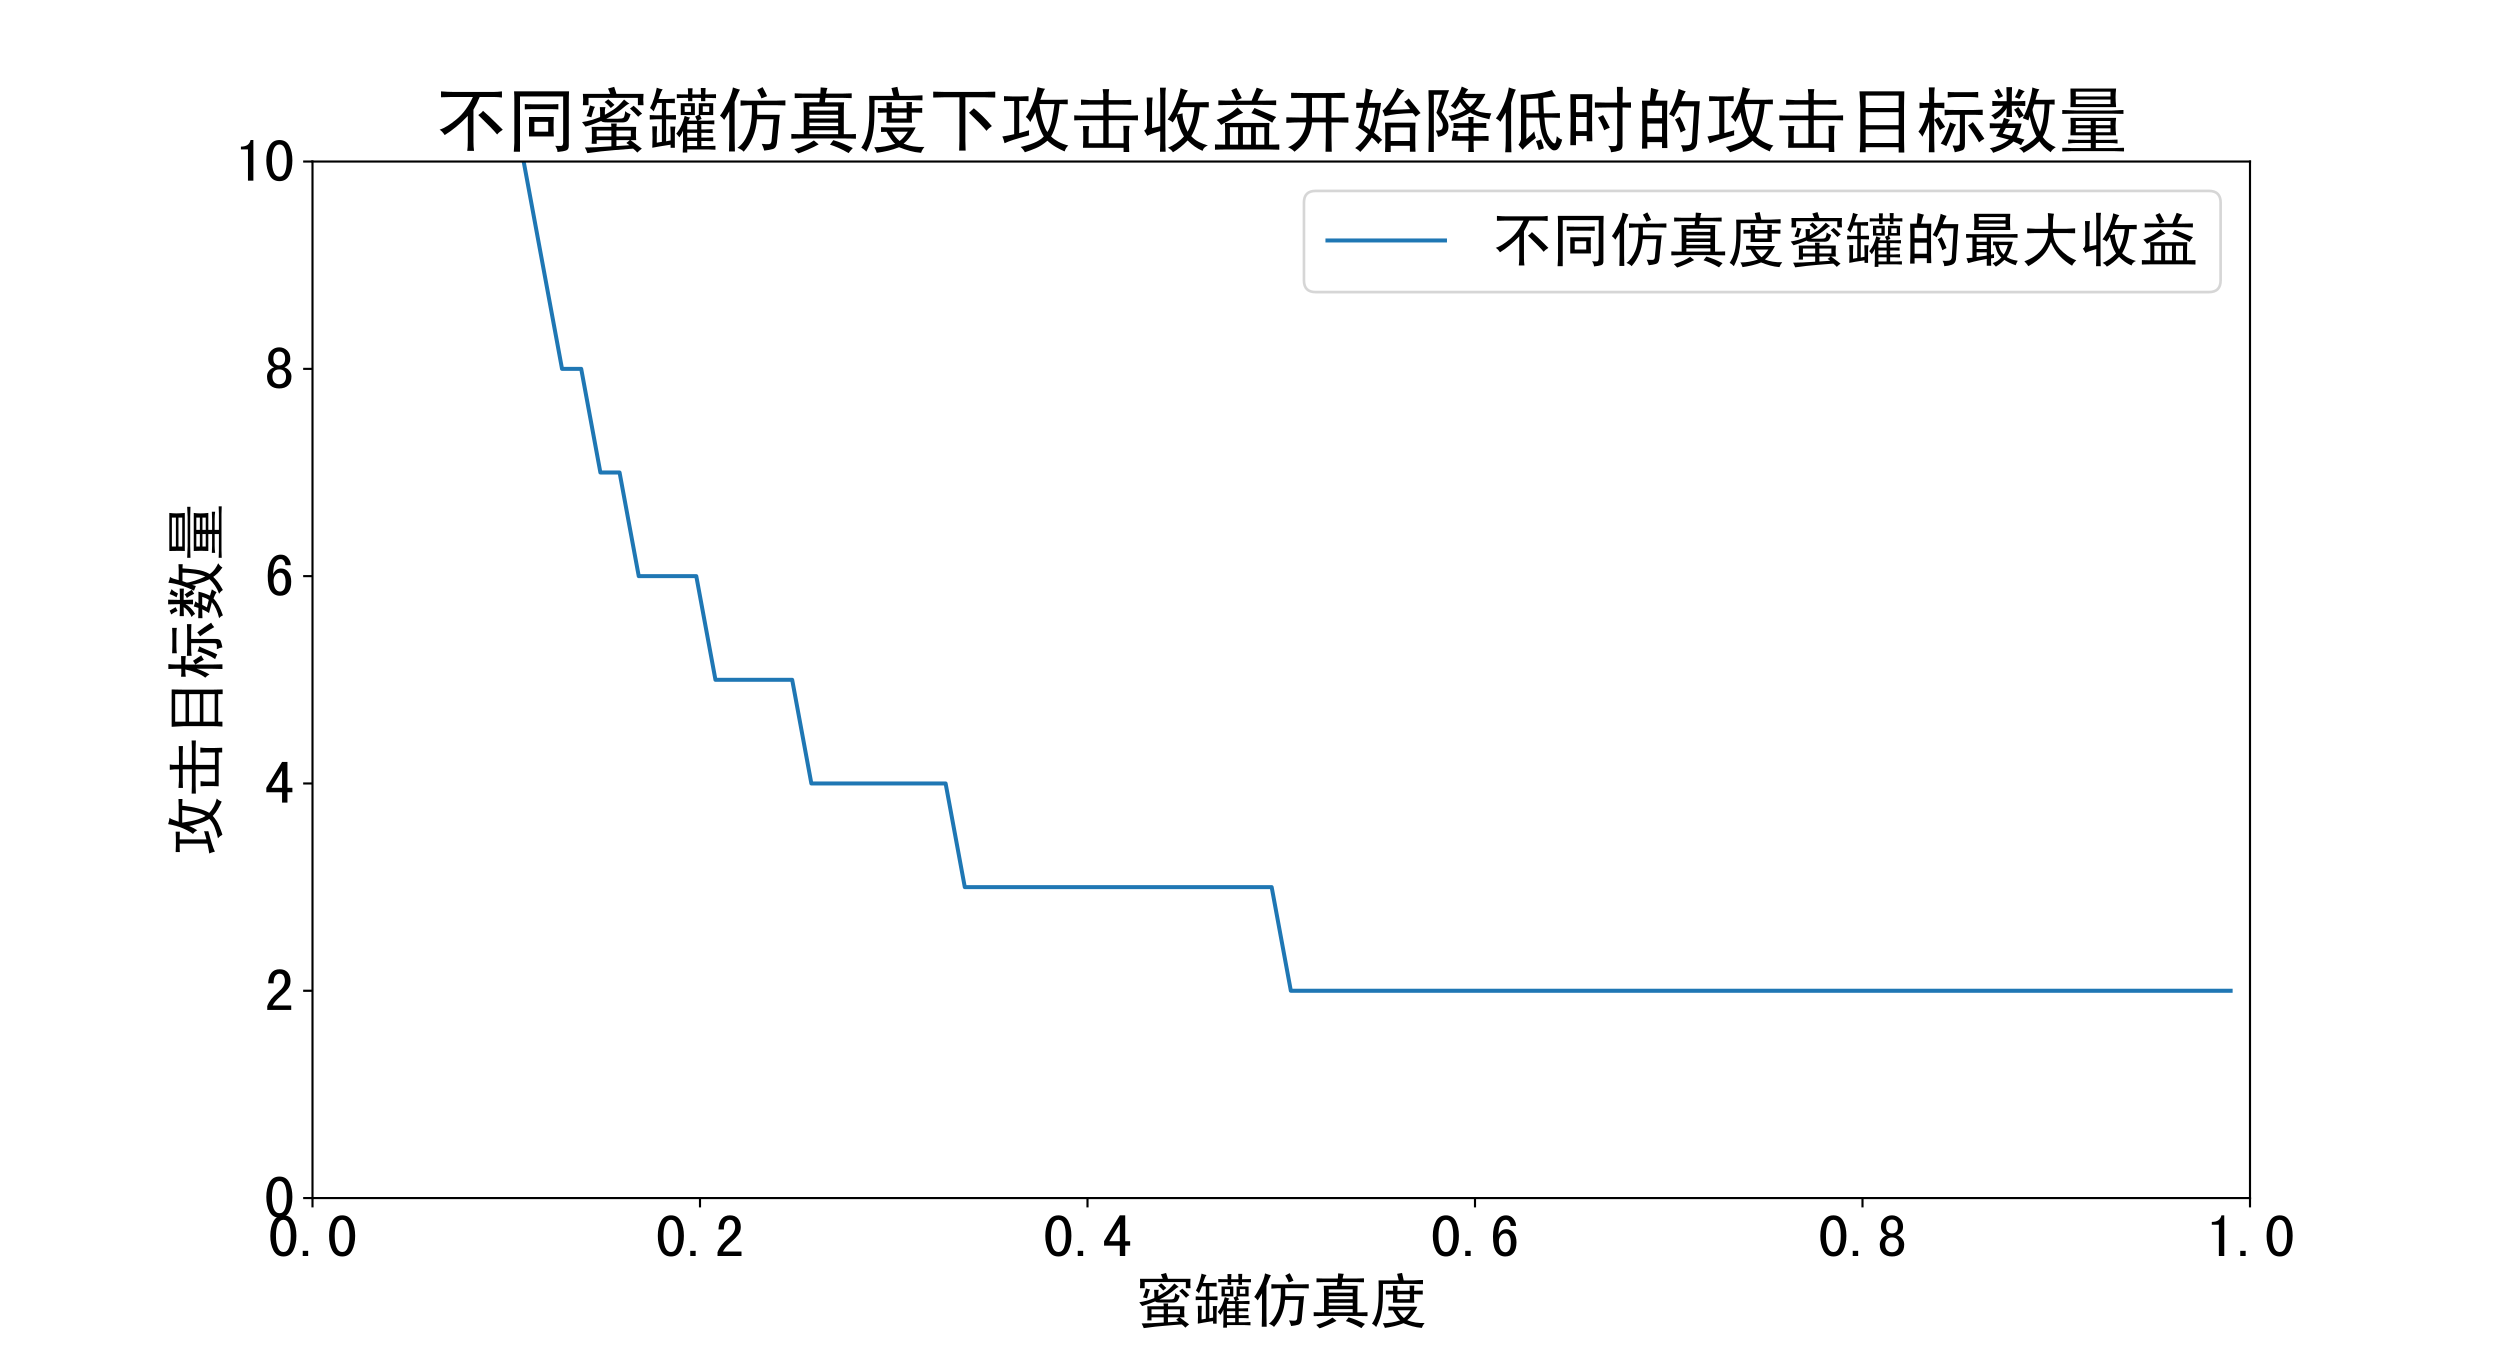 <?xml version="1.0" encoding="utf-8" standalone="no"?>
<!DOCTYPE svg PUBLIC "-//W3C//DTD SVG 1.1//EN"
  "http://www.w3.org/Graphics/SVG/1.1/DTD/svg11.dtd">
<svg xmlns:xlink="http://www.w3.org/1999/xlink" width="936pt" height="504pt" viewBox="0 0 936 504" xmlns="http://www.w3.org/2000/svg" version="1.1">
 <defs>
  <style type="text/css">*{stroke-linejoin: round; stroke-linecap: butt}</style>
 </defs>
 <g id="figure_1">
  <g id="patch_1">
   <path d="M 0 504 
L 936 504 
L 936 0 
L 0 0 
z
" style="fill: #ffffff"/>
  </g>
  <g id="axes_1">
   <g id="patch_2">
    <path d="M 117 448.56 
L 842.4 448.56 
L 842.4 60.48 
L 117 60.48 
z
" style="fill: #ffffff"/>
   </g>
   <g id="matplotlib.axis_1">
    <g id="xtick_1">
     <g id="line2d_1">
      <defs>
       <path id="mdddfce5edb" d="M 0 0 
L 0 3.5 
" style="stroke: #000000; stroke-width: 0.8"/>
      </defs>
      <g>
       <use xlink:href="#mdddfce5edb" x="117" y="448.56" style="stroke: #000000; stroke-width: 0.8"/>
      </g>
     </g>
     <g id="text_1">
      <!-- 0.0 -->
      <g transform="translate(100.5 470.599)scale(0.22 -0.22)">
       <defs>
        <path id="SimHei-30" d="M 2975 2250 
Q 2975 1350 2650 700 
Q 2325 50 1600 50 
Q 875 50 537 700 
Q 200 1350 200 2250 
Q 200 3150 537 3787 
Q 875 4425 1600 4425 
Q 2325 4425 2650 3787 
Q 2975 3150 2975 2250 
z
M 2375 2250 
Q 2375 3050 2187 3500 
Q 2000 3950 1600 3950 
Q 1200 3950 1000 3500 
Q 800 3050 800 2250 
Q 800 1450 1000 987 
Q 1200 525 1600 525 
Q 2000 525 2187 987 
Q 2375 1450 2375 2250 
z
" transform="scale(0.016)"/>
        <path id="SimHei-2e" d="M 1100 100 
L 525 100 
L 525 650 
L 1100 650 
L 1100 100 
z
" transform="scale(0.016)"/>
       </defs>
       <use xlink:href="#SimHei-30"/>
       <use xlink:href="#SimHei-2e" x="50"/>
       <use xlink:href="#SimHei-30" x="100"/>
      </g>
     </g>
    </g>
    <g id="xtick_2">
     <g id="line2d_2">
      <g>
       <use xlink:href="#mdddfce5edb" x="262.08" y="448.56" style="stroke: #000000; stroke-width: 0.8"/>
      </g>
     </g>
     <g id="text_2">
      <!-- 0.2 -->
      <g transform="translate(245.58 470.599)scale(0.22 -0.22)">
       <defs>
        <path id="SimHei-32" d="M 2850 100 
L 300 100 
L 300 500 
Q 450 900 712 1237 
Q 975 1575 1475 2000 
Q 1850 2325 2012 2600 
Q 2175 2875 2175 3200 
Q 2175 3525 2037 3737 
Q 1900 3950 1600 3950 
Q 1350 3950 1162 3725 
Q 975 3500 975 2925 
L 400 2925 
Q 425 3650 737 4037 
Q 1050 4425 1625 4425 
Q 2175 4425 2475 4087 
Q 2775 3750 2775 3175 
Q 2775 2700 2500 2350 
Q 2225 2000 1825 1650 
Q 1375 1250 1200 1050 
Q 1025 850 875 575 
L 2850 575 
L 2850 100 
z
" transform="scale(0.016)"/>
       </defs>
       <use xlink:href="#SimHei-30"/>
       <use xlink:href="#SimHei-2e" x="50"/>
       <use xlink:href="#SimHei-32" x="100"/>
      </g>
     </g>
    </g>
    <g id="xtick_3">
     <g id="line2d_3">
      <g>
       <use xlink:href="#mdddfce5edb" x="407.16" y="448.56" style="stroke: #000000; stroke-width: 0.8"/>
      </g>
     </g>
     <g id="text_3">
      <!-- 0.4 -->
      <g transform="translate(390.66 470.599)scale(0.22 -0.22)">
       <defs>
        <path id="SimHei-34" d="M 2975 1200 
L 2450 1200 
L 2450 100 
L 1875 100 
L 1875 1200 
L 200 1200 
L 200 1675 
L 1875 4425 
L 2450 4425 
L 2450 1675 
L 2975 1675 
L 2975 1200 
z
M 1875 1675 
L 1875 3525 
L 750 1675 
L 1875 1675 
z
" transform="scale(0.016)"/>
       </defs>
       <use xlink:href="#SimHei-30"/>
       <use xlink:href="#SimHei-2e" x="50"/>
       <use xlink:href="#SimHei-34" x="100"/>
      </g>
     </g>
    </g>
    <g id="xtick_4">
     <g id="line2d_4">
      <g>
       <use xlink:href="#mdddfce5edb" x="552.24" y="448.56" style="stroke: #000000; stroke-width: 0.8"/>
      </g>
     </g>
     <g id="text_4">
      <!-- 0.6 -->
      <g transform="translate(535.74 470.599)scale(0.22 -0.22)">
       <defs>
        <path id="SimHei-36" d="M 2850 1550 
Q 2850 850 2550 450 
Q 2250 50 1650 50 
Q 1050 50 700 550 
Q 350 1050 350 2175 
Q 350 3200 712 3812 
Q 1075 4425 1750 4425 
Q 2225 4425 2512 4075 
Q 2800 3725 2800 3300 
L 2225 3300 
Q 2225 3550 2087 3750 
Q 1950 3950 1725 3950 
Q 1350 3950 1150 3562 
Q 950 3175 925 2375 
Q 1100 2700 1300 2825 
Q 1500 2950 1775 2950 
Q 2250 2950 2550 2575 
Q 2850 2200 2850 1550 
z
M 2250 1550 
Q 2250 2000 2100 2250 
Q 1950 2500 1675 2500 
Q 1350 2500 1162 2250 
Q 975 2000 975 1650 
Q 975 1100 1162 800 
Q 1350 500 1675 500 
Q 1900 500 2075 725 
Q 2250 950 2250 1550 
z
" transform="scale(0.016)"/>
       </defs>
       <use xlink:href="#SimHei-30"/>
       <use xlink:href="#SimHei-2e" x="50"/>
       <use xlink:href="#SimHei-36" x="100"/>
      </g>
     </g>
    </g>
    <g id="xtick_5">
     <g id="line2d_5">
      <g>
       <use xlink:href="#mdddfce5edb" x="697.32" y="448.56" style="stroke: #000000; stroke-width: 0.8"/>
      </g>
     </g>
     <g id="text_5">
      <!-- 0.8 -->
      <g transform="translate(680.82 470.599)scale(0.22 -0.22)">
       <defs>
        <path id="SimHei-38" d="M 2875 1325 
Q 2875 700 2525 375 
Q 2175 50 1575 50 
Q 975 50 625 375 
Q 275 700 275 1325 
Q 275 1650 475 1912 
Q 675 2175 1025 2300 
Q 725 2425 562 2650 
Q 400 2875 400 3225 
Q 400 3775 750 4100 
Q 1100 4425 1575 4425 
Q 2050 4425 2400 4100 
Q 2750 3775 2750 3225 
Q 2750 2875 2587 2650 
Q 2425 2425 2125 2300 
Q 2475 2175 2675 1912 
Q 2875 1650 2875 1325 
z
M 2200 3225 
Q 2200 3625 2025 3800 
Q 1850 3975 1575 3975 
Q 1300 3975 1125 3800 
Q 950 3625 950 3225 
Q 950 2825 1137 2662 
Q 1325 2500 1575 2500 
Q 1825 2500 2012 2662 
Q 2200 2825 2200 3225 
z
M 2300 1325 
Q 2300 1675 2112 1875 
Q 1925 2075 1575 2075 
Q 1225 2075 1037 1875 
Q 850 1675 850 1325 
Q 850 925 1050 712 
Q 1250 500 1575 500 
Q 1900 500 2100 712 
Q 2300 925 2300 1325 
z
" transform="scale(0.016)"/>
       </defs>
       <use xlink:href="#SimHei-30"/>
       <use xlink:href="#SimHei-2e" x="50"/>
       <use xlink:href="#SimHei-38" x="100"/>
      </g>
     </g>
    </g>
    <g id="xtick_6">
     <g id="line2d_6">
      <g>
       <use xlink:href="#mdddfce5edb" x="842.4" y="448.56" style="stroke: #000000; stroke-width: 0.8"/>
      </g>
     </g>
     <g id="text_6">
      <!-- 1.0 -->
      <g transform="translate(825.9 470.599)scale(0.22 -0.22)">
       <defs>
        <path id="SimHei-31" d="M 1950 100 
L 1375 100 
L 1375 3425 
L 625 3425 
L 625 3725 
Q 1075 3725 1325 3900 
Q 1575 4075 1650 4425 
L 1950 4425 
L 1950 100 
z
" transform="scale(0.016)"/>
       </defs>
       <use xlink:href="#SimHei-31"/>
       <use xlink:href="#SimHei-2e" x="50"/>
       <use xlink:href="#SimHei-30" x="100"/>
      </g>
     </g>
    </g>
    <g id="text_7">
     <!-- 蜜罐仿真度 -->
     <g transform="translate(424.7 494.88)scale(0.22 -0.22)">
      <defs>
       <path id="SimHei-871c" d="M 1225 3550 
Q 1400 3500 1675 3425 
Q 1575 3300 1500 3025 
Q 1425 2750 1350 2500 
Q 1100 2575 925 2600 
Q 1000 2775 1075 2987 
Q 1150 3200 1225 3550 
z
M 2525 3850 
Q 2700 3975 2850 4100 
Q 3000 3975 3125 3862 
Q 3250 3750 3400 3600 
Q 3225 3450 3075 3325 
Q 2950 3475 2837 3587 
Q 2725 3700 2525 3850 
z
M 4775 3275 
Q 4925 3400 5100 3525 
Q 5275 3375 5487 3175 
Q 5700 2975 5850 2825 
Q 5675 2725 5500 2550 
Q 5350 2725 5150 2925 
Q 4950 3125 4775 3275 
z
M 4250 4075 
Q 4450 3900 4725 3700 
Q 4575 3675 4400 3525 
Q 4225 3375 3987 3187 
Q 3750 3000 3425 2787 
Q 3100 2575 2675 2375 
L 3700 2375 
Q 4075 2375 4187 2450 
Q 4300 2525 4350 3050 
Q 4525 2875 4825 2775 
Q 4675 2250 4487 2137 
Q 4300 2025 3950 2050 
L 2750 2050 
Q 2275 2050 2225 2175 
Q 1925 2050 1587 1925 
Q 1250 1800 825 1675 
Q 700 1850 525 2075 
Q 1000 2150 1375 2262 
Q 1750 2375 2125 2525 
Q 2125 2800 2125 2987 
Q 2125 3175 2100 3400 
L 2600 3400 
Q 2550 3225 2550 3075 
Q 2550 2925 2550 2725 
Q 2950 2950 3337 3200 
Q 3725 3450 4250 4075 
z
M 3125 1650 
Q 3125 1775 3100 1950 
L 3600 1950 
Q 3575 1775 3575 1650 
L 5325 1650 
Q 5300 1375 5300 1050 
Q 5300 725 5325 475 
L 4825 475 
Q 5100 275 5337 87 
Q 5575 -100 5825 -275 
Q 5625 -425 5425 -625 
Q 5225 -400 5050 -275 
Q 4450 -325 3337 -412 
Q 2225 -500 1000 -675 
Q 900 -400 775 -175 
Q 1275 -175 1800 -150 
Q 2325 -125 3125 -75 
L 3125 475 
L 1825 475 
L 1825 150 
L 1375 150 
Q 1400 375 1400 887 
Q 1400 1400 1375 1650 
L 3125 1650 
z
M 1825 1325 
L 1825 800 
L 3125 800 
L 3125 1325 
L 1825 1325 
z
M 3575 1325 
L 3575 800 
L 4850 800 
L 4850 1325 
L 3575 1325 
z
M 3575 475 
L 3575 -50 
Q 4025 -25 4725 25 
Q 4575 125 4450 225 
Q 4625 350 4750 475 
L 3575 475 
z
M 5975 4575 
Q 5950 4325 5950 4075 
Q 5950 3825 5975 3575 
L 5475 3575 
L 5475 4225 
L 1100 4225 
L 1100 3575 
L 600 3575 
Q 625 3825 625 4062 
Q 625 4300 600 4575 
L 3025 4575 
Q 2925 4850 2825 5050 
Q 3125 5125 3375 5200 
Q 3475 4925 3575 4575 
L 5975 4575 
z
" transform="scale(0.016)"/>
       <path id="SimHei-7f50" d="M 900 250 
L 1350 325 
L 1350 2325 
L 850 2325 
Q 550 2325 275 2300 
L 275 2700 
Q 550 2675 850 2675 
L 1350 2675 
L 1350 3775 
L 950 3775 
Q 800 3400 625 3025 
Q 475 3200 300 3325 
Q 500 3675 662 4187 
Q 825 4700 900 5125 
Q 1125 5025 1425 4975 
Q 1300 4825 1225 4600 
Q 1150 4375 1050 4125 
L 1850 4125 
Q 2150 4125 2500 4150 
L 2500 3750 
Q 2125 3775 1725 3775 
L 1725 2675 
Q 2175 2675 2600 2700 
L 2600 2300 
Q 2175 2325 1725 2325 
L 1725 375 
L 2125 450 
L 2125 1050 
Q 2125 1350 2100 1675 
L 2550 1675 
Q 2500 1400 2500 1100 
L 2500 -200 
L 2125 -200 
L 2125 75 
Q 975 -100 500 -200 
Q 525 300 525 737 
Q 525 1175 500 1700 
L 925 1700 
Q 900 1375 900 1025 
L 900 250 
z
M 3375 3475 
L 3375 2975 
L 3925 2975 
L 3925 3475 
L 3375 3475 
z
M 3025 3750 
L 4275 3750 
L 4275 2700 
L 3025 2700 
L 3025 3750 
z
M 4825 4525 
Q 4825 4825 4800 5100 
L 5225 5100 
Q 5200 4825 5200 4525 
Q 5700 4525 6150 4550 
L 6150 4200 
Q 5700 4225 5200 4225 
L 5200 3925 
L 4825 3925 
L 4825 4225 
L 4050 4225 
L 4050 3925 
L 3675 3925 
L 3675 4225 
Q 3000 4225 2675 4200 
L 2675 4550 
Q 3000 4525 3675 4525 
Q 3675 4825 3650 5075 
L 4075 5075 
Q 4050 4825 4050 4525 
L 4825 4525 
z
M 4975 3475 
L 4975 2975 
L 5550 2975 
L 5550 3475 
L 4975 3475 
z
M 3600 1900 
L 3600 1425 
L 4475 1425 
L 4475 1900 
L 3600 1900 
z
M 3600 1125 
L 3600 700 
L 4475 700 
L 4475 1125 
L 3600 1125 
z
M 3600 400 
L 3600 -50 
L 4475 -50 
L 4475 400 
L 3600 400 
z
M 3375 2625 
Q 3600 2525 3850 2475 
Q 3750 2350 3700 2200 
L 4475 2200 
Q 4375 2400 4300 2575 
Q 4450 2650 4625 2725 
L 4625 3750 
L 5900 3750 
L 5900 2700 
L 4725 2700 
Q 4775 2550 4875 2350 
Q 4700 2300 4550 2200 
L 5325 2200 
Q 5625 2200 6000 2225 
L 6000 1875 
Q 5625 1900 5325 1900 
L 4850 1900 
L 4850 1425 
L 5225 1425 
Q 5525 1425 5850 1450 
L 5850 1100 
Q 5450 1125 5225 1125 
L 4850 1125 
L 4850 700 
L 5275 700 
Q 5575 700 5900 725 
L 5900 375 
Q 5575 400 5275 400 
L 4850 400 
L 4850 -50 
L 5475 -50 
Q 5700 -50 6100 -25 
L 6100 -375 
Q 5625 -350 5475 -350 
L 3600 -350 
L 3600 -625 
L 3200 -625 
Q 3225 -50 3225 125 
L 3225 1300 
Q 3125 1050 2900 725 
Q 2750 925 2625 1050 
Q 2950 1450 3100 1800 
Q 3250 2150 3375 2625 
z
" transform="scale(0.016)"/>
       <path id="SimHei-4eff" d="M 1050 -525 
Q 1075 75 1075 600 
L 1075 3025 
Q 825 2575 625 2275 
Q 450 2500 250 2650 
Q 500 2950 900 3725 
Q 1300 4500 1400 5150 
Q 1725 5025 2025 4950 
Q 1875 4725 1550 3875 
L 1550 625 
Q 1550 75 1575 -525 
L 1050 -525 
z
M 3550 4925 
Q 3775 5050 4025 5175 
Q 4100 5025 4200 4850 
Q 4300 4675 4425 4375 
Q 4175 4275 3925 4175 
Q 3825 4500 3550 4925 
z
M 2350 -550 
Q 2225 -375 1800 -200 
Q 2375 175 2750 1087 
Q 3125 2000 3075 3575 
L 2775 3575 
Q 2400 3550 2075 3525 
L 2075 4000 
Q 2400 3975 2750 3975 
L 5225 3975 
Q 5625 3975 6050 4000 
L 6050 3550 
Q 5625 3575 5225 3575 
L 3550 3575 
L 3550 2725 
L 5550 2725 
Q 5500 2400 5475 2050 
L 5300 250 
Q 5250 -225 4937 -312 
Q 4625 -400 4175 -450 
Q 4100 -150 3950 150 
Q 4425 100 4612 125 
Q 4800 150 4825 425 
L 5000 2325 
L 3525 2325 
Q 3400 625 2350 -550 
z
" transform="scale(0.016)"/>
       <path id="SimHei-771f" d="M 2925 5150 
Q 3275 5125 3525 5100 
Q 3450 4925 3400 4600 
L 4800 4600 
Q 5150 4600 5675 4625 
L 5675 4200 
Q 5175 4225 4800 4225 
L 3350 4225 
L 3300 3825 
L 5000 3825 
Q 4975 3550 4975 3125 
L 4975 1000 
L 5375 1000 
Q 5750 1000 6050 1025 
L 6050 600 
Q 5525 625 4850 625 
L 1450 625 
Q 775 625 325 600 
L 325 1025 
Q 725 1000 1075 1000 
L 1425 1000 
L 1425 3050 
Q 1425 3425 1400 3825 
L 2800 3825 
L 2850 4225 
L 1400 4225 
Q 1025 4225 625 4200 
L 625 4625 
Q 1150 4600 1375 4600 
L 2900 4600 
Q 2925 4875 2925 5150 
z
M 1925 3450 
L 1925 3100 
L 4475 3100 
L 4475 3450 
L 1925 3450 
z
M 1925 2725 
L 1925 2400 
L 4475 2400 
L 4475 2725 
L 1925 2725 
z
M 1925 2025 
L 1925 1725 
L 4475 1725 
L 4475 2025 
L 1925 2025 
z
M 1925 1350 
L 1925 1000 
L 4475 1000 
L 4475 1350 
L 1925 1350 
z
M 2325 450 
Q 2525 275 2750 100 
Q 2350 -125 1862 -337 
Q 1375 -550 950 -700 
Q 775 -500 600 -325 
Q 1200 -150 1600 37 
Q 2000 225 2325 450 
z
M 3750 75 
Q 3900 275 4050 475 
Q 4475 350 4900 175 
Q 5325 0 5775 -225 
Q 5500 -525 5400 -675 
Q 4950 -400 4487 -200 
Q 4025 0 3750 75 
z
" transform="scale(0.016)"/>
       <path id="SimHei-5ea6" d="M 2975 2925 
L 2975 2400 
L 4300 2400 
L 4300 2925 
L 2975 2925 
z
M 1750 3325 
Q 2225 3300 2525 3300 
Q 2525 3600 2500 3825 
L 3000 3825 
Q 2975 3625 2975 3300 
L 4300 3300 
Q 4300 3600 4275 3850 
L 4775 3850 
Q 4750 3600 4750 3300 
Q 5275 3300 5675 3325 
L 5675 2900 
Q 5300 2925 4750 2925 
Q 4750 2325 4775 2025 
L 2500 2025 
Q 2525 2350 2525 2925 
Q 2225 2925 1750 2900 
L 1750 3325 
z
M 2925 1225 
Q 2500 1225 2025 1200 
L 2025 1625 
Q 2500 1600 2900 1600 
L 5100 1600 
Q 4875 1150 4600 775 
Q 4325 400 4025 175 
Q 4400 0 4887 -75 
Q 5375 -150 5875 -125 
Q 5675 -350 5575 -650 
Q 5025 -600 4575 -475 
Q 4125 -350 3625 -150 
Q 3125 -350 2650 -462 
Q 2175 -575 1650 -650 
Q 1575 -400 1425 -150 
Q 1950 -150 2375 -75 
Q 2800 0 3275 150 
Q 2975 400 2500 1225 
L 3000 1225 
Q 3250 750 3675 400 
Q 4050 675 4400 1225 
L 2925 1225 
z
M 3125 4400 
Q 3050 4750 2950 5100 
Q 3150 5125 3475 5200 
Q 3550 4875 3650 4400 
L 4575 4400 
Q 5075 4425 5700 4450 
L 5700 4000 
Q 5100 4025 4625 4025 
L 1450 4025 
Q 1450 2900 1425 2212 
Q 1400 1525 1262 875 
Q 1125 225 725 -550 
Q 500 -300 275 -200 
Q 650 350 812 1012 
Q 975 1675 987 2712 
Q 1000 3750 975 4400 
L 3125 4400 
z
" transform="scale(0.016)"/>
      </defs>
      <use xlink:href="#SimHei-871c"/>
      <use xlink:href="#SimHei-7f50" x="100"/>
      <use xlink:href="#SimHei-4eff" x="200"/>
      <use xlink:href="#SimHei-771f" x="300"/>
      <use xlink:href="#SimHei-5ea6" x="400"/>
     </g>
    </g>
   </g>
   <g id="matplotlib.axis_2">
    <g id="ytick_1">
     <g id="line2d_7">
      <defs>
       <path id="m47f7049e74" d="M 0 0 
L -3.5 0 
" style="stroke: #000000; stroke-width: 0.8"/>
      </defs>
      <g>
       <use xlink:href="#m47f7049e74" x="117" y="448.56" style="stroke: #000000; stroke-width: 0.8"/>
      </g>
     </g>
     <g id="text_8">
      <!-- 0 -->
      <g transform="translate(99 456.08)scale(0.22 -0.22)">
       <use xlink:href="#SimHei-30"/>
      </g>
     </g>
    </g>
    <g id="ytick_2">
     <g id="line2d_8">
      <g>
       <use xlink:href="#m47f7049e74" x="117" y="370.944" style="stroke: #000000; stroke-width: 0.8"/>
      </g>
     </g>
     <g id="text_9">
      <!-- 2 -->
      <g transform="translate(99 378.464)scale(0.22 -0.22)">
       <use xlink:href="#SimHei-32"/>
      </g>
     </g>
    </g>
    <g id="ytick_3">
     <g id="line2d_9">
      <g>
       <use xlink:href="#m47f7049e74" x="117" y="293.328" style="stroke: #000000; stroke-width: 0.8"/>
      </g>
     </g>
     <g id="text_10">
      <!-- 4 -->
      <g transform="translate(99 300.848)scale(0.22 -0.22)">
       <use xlink:href="#SimHei-34"/>
      </g>
     </g>
    </g>
    <g id="ytick_4">
     <g id="line2d_10">
      <g>
       <use xlink:href="#m47f7049e74" x="117" y="215.712" style="stroke: #000000; stroke-width: 0.8"/>
      </g>
     </g>
     <g id="text_11">
      <!-- 6 -->
      <g transform="translate(99 223.232)scale(0.22 -0.22)">
       <use xlink:href="#SimHei-36"/>
      </g>
     </g>
    </g>
    <g id="ytick_5">
     <g id="line2d_11">
      <g>
       <use xlink:href="#m47f7049e74" x="117" y="138.096" style="stroke: #000000; stroke-width: 0.8"/>
      </g>
     </g>
     <g id="text_12">
      <!-- 8 -->
      <g transform="translate(99 145.616)scale(0.22 -0.22)">
       <use xlink:href="#SimHei-38"/>
      </g>
     </g>
    </g>
    <g id="ytick_6">
     <g id="line2d_12">
      <g>
       <use xlink:href="#m47f7049e74" x="117" y="60.48" style="stroke: #000000; stroke-width: 0.8"/>
      </g>
     </g>
     <g id="text_13">
      <!-- 10 -->
      <g transform="translate(88 68)scale(0.22 -0.22)">
       <use xlink:href="#SimHei-31"/>
       <use xlink:href="#SimHei-30" x="50"/>
      </g>
     </g>
    </g>
    <g id="text_14">
     <!-- 攻击目标数量 -->
     <g transform="translate(81.164 320.52)rotate(-90)scale(0.22 -0.22)">
      <defs>
       <path id="SimHei-653b" d="M 1775 1100 
Q 2250 1225 2650 1350 
Q 2625 1125 2650 900 
Q 1800 675 1287 512 
Q 775 350 475 200 
Q 375 625 275 800 
Q 800 875 1325 1000 
L 1325 3950 
Q 725 3950 425 3925 
L 425 4375 
Q 775 4350 1125 4350 
L 1925 4350 
Q 2275 4350 2600 4375 
L 2600 3925 
Q 2300 3950 1775 3950 
L 1775 1100 
z
M 2275 -600 
Q 2150 -350 1900 -125 
Q 2500 0 3062 225 
Q 3625 450 3950 800 
Q 3675 1250 3475 1862 
Q 3275 2475 3100 3475 
Q 3300 3575 3550 3700 
Q 3700 2625 3900 2012 
Q 4100 1400 4275 1200 
Q 4525 1575 4662 2225 
Q 4800 2875 4900 3675 
L 3500 3675 
Q 3175 2775 2750 2075 
Q 2550 2425 2350 2525 
Q 2625 2850 2937 3562 
Q 3250 4275 3400 5175 
Q 3700 5075 4075 5025 
Q 3950 4900 3862 4637 
Q 3775 4375 3650 4050 
L 5300 4050 
Q 5675 4050 6075 4075 
L 6075 3650 
Q 5600 3675 5350 3675 
Q 5275 2775 5075 2025 
Q 4875 1275 4600 800 
Q 4850 550 5237 337 
Q 5625 125 6125 0 
Q 5900 -200 5800 -525 
Q 5450 -375 5050 -150 
Q 4650 75 4275 425 
Q 3750 -25 3250 -237 
Q 2750 -450 2275 -600 
z
" transform="scale(0.016)"/>
       <path id="SimHei-51fb" d="M 1000 4075 
Q 1300 4050 1775 4025 
L 2975 4025 
L 2975 4525 
Q 2950 4750 2925 5000 
L 3500 5000 
Q 3450 4750 3450 4525 
L 3450 4025 
L 4675 4025 
Q 5100 4025 5450 4050 
L 5450 3600 
Q 5100 3625 4675 3625 
L 3450 3625 
L 3450 2650 
L 5250 2650 
Q 5725 2650 6050 2675 
L 6050 2225 
Q 5725 2250 5250 2250 
L 3450 2250 
L 3450 200 
L 4775 200 
L 4775 1200 
Q 4775 1450 4750 1750 
L 5300 1750 
Q 5250 1425 5250 1200 
L 5250 175 
Q 5250 -200 5275 -575 
L 4775 -575 
L 4775 -200 
L 1175 -200 
Q 1200 100 1200 425 
L 1200 1175 
Q 1200 1375 1175 1725 
L 1725 1725 
Q 1675 1375 1675 1175 
L 1675 200 
L 2975 200 
L 2975 2250 
L 1275 2250 
Q 750 2250 400 2225 
L 400 2675 
Q 750 2650 1250 2650 
L 2975 2650 
L 2975 3625 
L 1775 3625 
Q 1325 3625 1000 3600 
L 1000 4075 
z
" transform="scale(0.016)"/>
       <path id="SimHei-76ee" d="M 1800 2950 
L 1800 1800 
L 4725 1800 
L 4725 2950 
L 1800 2950 
z
M 1800 1425 
L 1800 225 
L 4725 225 
L 4725 1425 
L 1800 1425 
z
M 1800 4425 
L 1800 3325 
L 4725 3325 
L 4725 4425 
L 1800 4425 
z
M 1250 4800 
L 5225 4800 
Q 5200 4100 5200 3450 
L 5200 525 
Q 5200 150 5225 -625 
L 4725 -625 
L 4725 -150 
L 1800 -150 
L 1800 -600 
L 1275 -600 
Q 1325 75 1325 475 
L 1325 3450 
Q 1300 4175 1250 4800 
z
" transform="scale(0.016)"/>
       <path id="SimHei-6807" d="M 325 3800 
Q 700 3750 1175 3775 
L 1175 4375 
Q 1175 4775 1150 5150 
L 1675 5150 
Q 1625 4800 1625 4375 
L 1625 3775 
Q 2025 3775 2525 3800 
L 2525 3300 
Q 2025 3350 1625 3350 
L 1625 2275 
Q 1850 2400 2025 2525 
Q 2300 2125 2600 1650 
Q 2325 1525 2125 1375 
Q 1925 1850 1625 2275 
L 1625 450 
Q 1625 -75 1650 -600 
L 1150 -600 
Q 1175 -50 1175 450 
L 1175 2125 
Q 950 1450 575 775 
Q 450 1025 225 1225 
Q 550 1625 775 2212 
Q 1000 2800 1100 3350 
Q 675 3350 325 3300 
L 325 3800 
z
M 2825 4750 
Q 3175 4725 3600 4725 
L 4825 4725 
Q 5200 4725 5525 4750 
L 5525 4250 
Q 5200 4300 4825 4300 
L 3600 4300 
Q 3200 4300 2825 4250 
L 2825 4750 
z
M 2550 3175 
Q 2875 3150 3375 3150 
L 5150 3150 
Q 5550 3150 5925 3175 
L 5925 2700 
Q 5550 2725 5150 2725 
L 4350 2725 
L 4350 125 
Q 4350 -325 4137 -412 
Q 3925 -500 3450 -600 
Q 3400 -300 3250 0 
Q 3650 -25 3775 12 
Q 3900 50 3900 300 
L 3900 2725 
L 3375 2725 
Q 2850 2725 2550 2675 
L 2550 3175 
z
M 3025 2050 
Q 3300 1925 3575 1850 
Q 3450 1725 3187 1062 
Q 2925 400 2700 -50 
Q 2475 75 2200 175 
Q 2500 600 2712 1112 
Q 2925 1625 3025 2050 
z
M 4625 1775 
Q 4850 1900 5050 2075 
Q 5650 1275 6075 600 
Q 5825 475 5600 275 
Q 5175 1050 4625 1775 
z
" transform="scale(0.016)"/>
       <path id="SimHei-6570" d="M 700 4850 
Q 950 4925 1100 5025 
Q 1300 4700 1475 4375 
Q 1250 4275 1075 4175 
Q 925 4550 700 4850 
z
M 2875 5025 
Q 3150 4900 3400 4800 
Q 3250 4700 3150 4525 
Q 3050 4350 2925 4125 
Q 2725 4225 2525 4275 
Q 2725 4600 2875 5025 
z
M 2450 3175 
Q 2675 3275 2825 3425 
Q 3125 3000 3325 2650 
Q 3100 2550 2900 2400 
Q 2700 2875 2450 3175 
z
M 525 3950 
Q 925 3925 1800 3925 
Q 1800 4650 1775 5175 
L 2275 5175 
Q 2250 4650 2250 3925 
Q 3075 3925 3450 3950 
L 3450 3500 
Q 3075 3525 2250 3525 
Q 2250 2950 2275 2525 
L 1775 2525 
Q 1800 2900 1800 3325 
Q 1675 3075 1387 2787 
Q 1100 2500 750 2300 
Q 650 2525 425 2675 
Q 650 2750 987 3000 
Q 1325 3250 1475 3525 
Q 950 3525 525 3500 
L 525 3950 
z
M 1725 1550 
Q 1600 1300 1450 1050 
Q 1750 975 2250 850 
Q 2425 1075 2575 1550 
L 1725 1550 
z
M 1550 2450 
Q 1825 2350 2100 2275 
Q 2000 2175 1875 1950 
L 2850 1950 
L 3125 1950 
Q 2975 1300 2700 725 
Q 3125 600 3375 525 
Q 3175 250 3075 25 
Q 2850 175 2400 350 
Q 1800 -250 600 -650 
Q 500 -400 300 -250 
Q 1375 0 2000 525 
Q 1300 700 850 825 
Q 1000 1025 1250 1550 
Q 850 1550 300 1525 
L 300 1975 
Q 775 1950 1400 1950 
Q 1475 2150 1550 2450 
z
M 4075 5150 
Q 4375 5025 4700 4975 
Q 4575 4825 4512 4625 
Q 4450 4425 4350 4050 
L 5475 4050 
Q 5700 4050 6050 4075 
L 6050 3625 
Q 5775 3650 5600 3650 
Q 5575 3125 5475 2262 
Q 5375 1400 5000 750 
Q 5250 400 5575 175 
Q 5900 -50 6150 -150 
Q 5800 -375 5700 -600 
Q 5275 -300 5075 -87 
Q 4875 125 4700 375 
Q 4400 75 4137 -125 
Q 3875 -325 3300 -650 
Q 3175 -425 2900 -250 
Q 3375 -75 3775 200 
Q 4175 475 4450 775 
Q 4175 1325 4025 1862 
Q 3875 2400 3850 2625 
Q 3800 2450 3725 2225 
Q 3500 2325 3225 2425 
Q 3525 2975 3775 3750 
Q 4025 4525 4075 5150 
z
M 4250 3650 
Q 4150 3400 4100 3237 
Q 4050 3075 4287 2350 
Q 4525 1625 4750 1225 
Q 4975 1825 5062 2475 
Q 5150 3125 5150 3650 
L 4250 3650 
z
" transform="scale(0.016)"/>
       <path id="SimHei-91cf" d="M 3450 2175 
L 3450 1800 
L 4750 1800 
L 4750 2175 
L 3450 2175 
z
M 3450 1525 
L 3450 1175 
L 4750 1175 
L 4750 1525 
L 3450 1525 
z
M 1675 2175 
L 1675 1800 
L 3000 1800 
L 3000 2175 
L 1675 2175 
z
M 1675 1525 
L 1675 1175 
L 3000 1175 
L 3000 1525 
L 1675 1525 
z
M 1200 2450 
L 5250 2450 
Q 5200 2150 5200 1737 
Q 5200 1325 5250 900 
L 3450 900 
L 3450 500 
L 4600 500 
Q 5000 525 5375 525 
L 5375 175 
Q 5000 225 4600 225 
L 3450 225 
L 3450 -225 
L 5125 -225 
Q 5550 -200 5950 -200 
L 5950 -525 
Q 5550 -500 5125 -500 
L 1300 -500 
Q 900 -500 475 -525 
L 475 -200 
Q 925 -200 1300 -225 
L 3000 -225 
L 3000 225 
L 1750 225 
Q 1375 225 1000 175 
L 1000 525 
Q 1400 525 1750 500 
L 3000 500 
L 3000 900 
L 1200 900 
Q 1225 1300 1225 1712 
Q 1225 2125 1200 2450 
z
M 1675 4775 
L 1675 4350 
L 4750 4350 
L 4750 4775 
L 1675 4775 
z
M 1675 4075 
L 1675 3675 
L 4750 3675 
L 4750 4075 
L 1675 4075 
z
M 1200 5050 
L 5250 5050 
Q 5200 4650 5200 4300 
Q 5200 3950 5250 3400 
L 1200 3400 
Q 1225 3950 1212 4300 
Q 1200 4650 1200 5050 
z
M 475 3150 
Q 1100 3125 1750 3100 
L 4825 3100 
Q 5400 3125 5900 3150 
L 5900 2800 
Q 5400 2825 4850 2825 
L 1750 2825 
Q 1100 2825 475 2800 
L 475 3150 
z
" transform="scale(0.016)"/>
      </defs>
      <use xlink:href="#SimHei-653b"/>
      <use xlink:href="#SimHei-51fb" x="100"/>
      <use xlink:href="#SimHei-76ee" x="200"/>
      <use xlink:href="#SimHei-6807" x="300"/>
      <use xlink:href="#SimHei-6570" x="400"/>
      <use xlink:href="#SimHei-91cf" x="500"/>
     </g>
    </g>
   </g>
   <g id="line2d_13">
    <path d="M 196.061 60.48 
L 203.242 99.288 
L 210.423 138.096 
L 217.603 138.096 
L 224.784 176.904 
L 231.965 176.904 
L 239.146 215.712 
L 246.326 215.712 
L 253.507 215.712 
L 260.688 215.712 
L 267.869 254.52 
L 275.049 254.52 
L 282.23 254.52 
L 289.411 254.52 
L 296.591 254.52 
L 303.772 293.328 
L 310.953 293.328 
L 318.134 293.328 
L 325.314 293.328 
L 332.495 293.328 
L 339.676 293.328 
L 346.857 293.328 
L 354.037 293.328 
L 361.218 332.136 
L 368.399 332.136 
L 375.579 332.136 
L 382.76 332.136 
L 389.941 332.136 
L 397.122 332.136 
L 404.302 332.136 
L 411.483 332.136 
L 418.664 332.136 
L 425.845 332.136 
L 433.025 332.136 
L 440.206 332.136 
L 447.387 332.136 
L 454.567 332.136 
L 461.748 332.136 
L 468.929 332.136 
L 476.11 332.136 
L 483.29 370.944 
L 490.471 370.944 
L 497.652 370.944 
L 504.833 370.944 
L 512.013 370.944 
L 519.194 370.944 
L 526.375 370.944 
L 533.555 370.944 
L 540.736 370.944 
L 547.917 370.944 
L 555.098 370.944 
L 562.278 370.944 
L 569.459 370.944 
L 576.64 370.944 
L 583.821 370.944 
L 591.001 370.944 
L 598.182 370.944 
L 605.363 370.944 
L 612.543 370.944 
L 619.724 370.944 
L 626.905 370.944 
L 634.086 370.944 
L 641.266 370.944 
L 648.447 370.944 
L 655.628 370.944 
L 662.809 370.944 
L 669.989 370.944 
L 677.17 370.944 
L 684.351 370.944 
L 691.531 370.944 
L 698.712 370.944 
L 705.893 370.944 
L 713.074 370.944 
L 720.254 370.944 
L 727.435 370.944 
L 734.616 370.944 
L 741.797 370.944 
L 748.977 370.944 
L 756.158 370.944 
L 763.339 370.944 
L 770.519 370.944 
L 777.7 370.944 
L 784.881 370.944 
L 792.062 370.944 
L 799.242 370.944 
L 806.423 370.944 
L 813.604 370.944 
L 820.785 370.944 
L 827.965 370.944 
L 835.146 370.944 
" clip-path="url(#p0ca12c58fe)" style="fill: none; stroke: #1f77b4; stroke-width: 1.5; stroke-linecap: square"/>
   </g>
   <g id="patch_3">
    <path d="M 117 448.56 
L 117 60.48 
" style="fill: none; stroke: #000000; stroke-width: 0.8; stroke-linejoin: miter; stroke-linecap: square"/>
   </g>
   <g id="patch_4">
    <path d="M 842.4 448.56 
L 842.4 60.48 
" style="fill: none; stroke: #000000; stroke-width: 0.8; stroke-linejoin: miter; stroke-linecap: square"/>
   </g>
   <g id="patch_5">
    <path d="M 117 448.56 
L 842.4 448.56 
" style="fill: none; stroke: #000000; stroke-width: 0.8; stroke-linejoin: miter; stroke-linecap: square"/>
   </g>
   <g id="patch_6">
    <path d="M 117 60.48 
L 842.4 60.48 
" style="fill: none; stroke: #000000; stroke-width: 0.8; stroke-linejoin: miter; stroke-linecap: square"/>
   </g>
   <g id="text_15">
    <!-- 不同蜜罐仿真度下攻击收益开始降低时的攻击目标数量 -->
    <g transform="translate(162.9 54.48)scale(0.264 -0.264)">
     <defs>
      <path id="SimHei-4e0d" d="M 5225 4750 
Q 5550 4750 5925 4800 
L 5925 4250 
Q 5575 4300 5250 4300 
L 3950 4300 
Q 3700 3675 3400 3175 
L 3400 300 
Q 3400 -100 3450 -475 
L 2850 -475 
Q 2900 -125 2900 300 
L 2900 2625 
Q 1875 1550 850 925 
Q 625 1275 400 1400 
Q 1025 1600 1900 2325 
Q 2775 3050 3350 4300 
L 1425 4300 
Q 950 4300 525 4275 
L 525 4800 
Q 1175 4750 1575 4750 
L 5225 4750 
z
M 6000 1400 
Q 5650 1175 5500 975 
Q 5100 1475 3825 2700 
Q 4075 2850 4250 3075 
Q 4925 2475 5212 2175 
Q 5500 1875 6000 1400 
z
" transform="scale(0.016)"/>
      <path id="SimHei-540c" d="M 1700 3675 
Q 1950 3650 2500 3650 
L 4025 3650 
Q 4475 3650 4675 3675 
L 4675 3200 
Q 4450 3225 4000 3225 
L 2475 3225 
Q 1925 3225 1700 3200 
L 1700 3675 
z
M 2075 2525 
L 4275 2525 
Q 4250 2225 4250 1687 
Q 4250 1150 4275 800 
L 2075 800 
Q 2075 1175 2075 1725 
Q 2075 2275 2075 2525 
z
M 2550 2100 
L 2550 1225 
L 3775 1225 
L 3775 2100 
L 2550 2100 
z
M 750 4800 
L 5625 4800 
Q 5600 4450 5600 3875 
L 5600 -25 
Q 5600 -350 5362 -437 
Q 5125 -525 4600 -575 
Q 4600 -350 4400 -25 
Q 4800 -50 4937 -37 
Q 5075 -25 5100 225 
L 5100 4350 
L 1275 4350 
L 1275 -550 
L 725 -550 
Q 750 -200 775 225 
L 775 3875 
Q 775 4475 750 4800 
z
" transform="scale(0.016)"/>
      <path id="SimHei-4e0b" d="M 400 4775 
Q 875 4750 1375 4750 
L 4950 4750 
Q 5400 4750 5900 4775 
L 5900 4250 
Q 5375 4275 4975 4275 
L 3250 4275 
L 3250 400 
Q 3250 50 3275 -450 
L 2700 -450 
Q 2725 0 2725 400 
L 2725 4275 
L 1375 4275 
Q 875 4275 400 4250 
L 400 4775 
z
M 4000 3300 
Q 4750 2700 5600 1725 
Q 5300 1525 5125 1300 
Q 4700 1825 3575 2900 
Q 3775 3075 4000 3300 
z
" transform="scale(0.016)"/>
      <path id="SimHei-6536" d="M 3575 5075 
Q 3900 4950 4225 4875 
Q 4050 4650 3925 4350 
Q 3800 4050 3725 3825 
L 5125 3825 
Q 5625 3825 6075 3850 
L 6075 3375 
Q 5625 3400 5275 3400 
Q 5225 2625 5025 1987 
Q 4825 1350 4525 825 
Q 4825 500 5200 312 
Q 5575 125 6000 0 
Q 5625 -125 5525 -475 
Q 5125 -300 4825 -87 
Q 4525 125 4200 450 
Q 3600 -200 2900 -600 
Q 2750 -350 2450 -200 
Q 3250 125 3875 800 
Q 3625 1200 3475 1637 
Q 3325 2075 3225 2600 
Q 3025 2225 2875 2050 
Q 2700 2225 2425 2300 
Q 2825 2800 3162 3637 
Q 3500 4475 3575 5075 
z
M 3575 3400 
Q 3425 3075 3275 2750 
Q 3500 2775 3750 2850 
Q 3750 2475 3875 2037 
Q 4000 1600 4200 1225 
Q 4700 2125 4800 3400 
L 3575 3400 
z
M 575 4250 
L 1100 4250 
Q 1050 3925 1050 3425 
L 1050 1550 
L 1775 1700 
L 1775 4400 
Q 1775 4750 1750 5125 
L 2275 5125 
Q 2225 4825 2225 4425 
L 2225 275 
Q 2225 -50 2250 -550 
L 1750 -550 
Q 1775 -50 1775 275 
L 1775 1275 
Q 750 975 625 850 
Q 500 1100 350 1325 
Q 600 1450 600 1775 
L 600 3550 
Q 600 3900 575 4250 
z
" transform="scale(0.016)"/>
      <path id="SimHei-76ca" d="M 1825 4900 
Q 2025 4975 2275 5100 
Q 2475 4750 2750 4200 
Q 2550 4125 2275 3975 
Q 2025 4475 1825 4900 
z
M 4075 5125 
Q 4350 5025 4675 4925 
Q 4525 4775 4412 4525 
Q 4300 4275 4150 3975 
L 4575 3975 
Q 5275 3975 5800 4000 
L 5800 3575 
Q 5275 3600 4575 3600 
L 2050 3600 
Q 1450 3600 675 3575 
L 675 4000 
Q 1275 3975 2050 3975 
L 3625 3975 
Q 3725 4200 3837 4512 
Q 3950 4825 4075 5125 
z
M 2375 3375 
Q 2600 3125 2875 2900 
Q 2475 2750 2075 2487 
Q 1675 2225 1200 2000 
L 5200 2000 
Q 5175 1625 5175 1075 
L 5175 75 
Q 5700 75 6075 100 
L 6075 -375 
Q 5625 -350 5175 -350 
L 1425 -350 
Q 825 -350 375 -375 
L 375 100 
Q 725 75 1275 75 
L 1275 1125 
Q 1275 1700 1250 2025 
Q 1100 1925 925 1825 
Q 750 2075 525 2275 
Q 900 2400 1400 2662 
Q 1900 2925 2375 3375 
z
M 3600 2875 
Q 3725 3050 3875 3325 
Q 4325 3150 4837 2925 
Q 5350 2700 5800 2525 
Q 5600 2325 5450 2025 
Q 4950 2325 4462 2537 
Q 3975 2750 3600 2875 
z
M 1700 1625 
L 1700 75 
L 2425 75 
L 2425 1625 
L 1700 1625 
z
M 2850 1625 
L 2850 75 
L 3575 75 
L 3575 1625 
L 2850 1625 
z
M 4000 1625 
L 4000 75 
L 4750 75 
L 4750 1625 
L 4000 1625 
z
" transform="scale(0.016)"/>
      <path id="SimHei-5f00" d="M 2225 2475 
L 2225 4225 
Q 1500 4225 875 4200 
L 875 4675 
Q 1475 4650 2000 4650 
L 4600 4650 
Q 5075 4650 5625 4675 
L 5625 4200 
Q 5100 4225 4450 4225 
L 4450 2475 
L 4925 2475 
Q 5400 2475 5950 2500 
L 5950 2025 
Q 5400 2050 4925 2050 
L 4450 2050 
L 4450 775 
Q 4450 200 4475 -550 
L 3925 -550 
Q 3950 200 3950 775 
L 3950 2050 
L 2725 2050 
Q 2675 1600 2550 1212 
Q 2425 825 2162 425 
Q 1900 25 1175 -550 
Q 975 -325 600 -150 
Q 1075 50 1425 387 
Q 1775 725 1975 1187 
Q 2175 1650 2200 2050 
L 1650 2050 
Q 1025 2050 450 2000 
L 450 2500 
Q 1050 2475 1650 2475 
L 2225 2475 
z
M 2725 4225 
L 2725 2475 
L 3950 2475 
L 3950 4225 
L 2725 4225 
z
" transform="scale(0.016)"/>
      <path id="SimHei-59cb" d="M 1225 5075 
Q 1600 4950 1875 4900 
Q 1725 4650 1662 4400 
Q 1600 4150 1525 3775 
L 2600 3775 
Q 2550 3425 2362 2512 
Q 2175 1600 1975 1125 
Q 2275 925 2700 500 
Q 2525 375 2350 125 
Q 2025 550 1775 700 
Q 1550 350 1287 25 
Q 1025 -300 750 -575 
Q 625 -400 300 -225 
Q 600 -25 875 275 
Q 1150 575 1425 1025 
Q 875 1425 575 1600 
Q 675 1950 800 2425 
Q 925 2900 1000 3350 
Q 700 3350 400 3325 
L 400 3800 
Q 725 3775 1075 3775 
Q 1250 4675 1225 5075 
z
M 1450 3350 
Q 1350 2900 1262 2550 
Q 1175 2200 1075 1800 
Q 1450 1550 1600 1400 
Q 1825 1975 1925 2437 
Q 2025 2900 2075 3350 
L 1450 3350 
z
M 4025 5125 
Q 4225 4975 4675 4875 
Q 4400 4650 4137 4250 
Q 3875 3850 3425 3175 
Q 3925 3175 4287 3187 
Q 4650 3200 5175 3225 
Q 4900 3650 4650 3875 
Q 4850 3975 5050 4175 
Q 5750 3300 6100 2875 
Q 5950 2800 5650 2550 
Q 5525 2775 5400 2875 
Q 4600 2850 3987 2787 
Q 3375 2725 2925 2600 
Q 2875 2825 2725 3100 
Q 2950 3225 3375 3825 
Q 3800 4425 4025 5125 
z
M 2950 2025 
L 5650 2025 
Q 5625 1650 5625 712 
Q 5625 -225 5650 -550 
L 5150 -550 
L 5150 -25 
L 3450 -25 
L 3450 -575 
L 2950 -575 
Q 2975 -200 2975 725 
Q 2975 1650 2950 2025 
z
M 3450 1600 
L 3450 400 
L 5150 400 
L 5150 1600 
L 3450 1600 
z
" transform="scale(0.016)"/>
      <path id="SimHei-964d" d="M 550 4900 
L 2375 4900 
Q 2250 4600 2050 4012 
Q 1850 3425 1700 2950 
Q 2100 2425 2225 2150 
Q 2350 1875 2312 1537 
Q 2275 1200 2037 1012 
Q 1800 825 1400 775 
Q 1350 1025 1200 1325 
Q 1675 1300 1762 1500 
Q 1850 1700 1812 1937 
Q 1775 2175 1250 2900 
Q 1350 3150 1487 3562 
Q 1625 3975 1750 4500 
L 1025 4500 
L 1025 -575 
L 550 -575 
Q 575 325 575 875 
L 575 3700 
Q 575 4275 550 4900 
z
M 3500 5225 
Q 3925 5050 4075 4975 
Q 3850 4725 3775 4575 
L 5600 4575 
Q 5375 4125 5150 3800 
Q 4925 3475 4625 3175 
Q 4850 3025 5225 2950 
Q 5600 2875 6125 2850 
Q 5975 2525 5950 2325 
Q 5300 2475 4900 2612 
Q 4500 2750 4250 2925 
Q 3875 2700 3550 2550 
Q 3225 2400 2600 2175 
Q 2525 2375 2325 2625 
Q 2800 2700 3162 2825 
Q 3525 2950 3875 3175 
Q 3575 3500 3350 3850 
Q 3050 3375 2925 3225 
Q 2750 3400 2525 3525 
Q 2800 3775 3037 4162 
Q 3275 4550 3500 5225 
z
M 3550 4200 
Q 4000 3600 4225 3400 
Q 4625 3725 4850 4200 
L 3550 4200 
z
M 4550 2525 
Q 4525 2125 4525 1975 
L 5050 1975 
Q 5225 1975 5675 2000 
L 5675 1550 
Q 5400 1575 5100 1575 
L 4550 1575 
L 4550 825 
L 5150 825 
Q 5525 825 5875 850 
L 5875 400 
Q 5550 425 5175 425 
L 4550 425 
L 4550 50 
Q 4550 -300 4575 -575 
L 4075 -575 
Q 4100 -275 4100 25 
L 4100 425 
L 2600 425 
Q 2725 1025 2725 1325 
L 3225 1250 
Q 3125 950 3125 825 
L 4100 825 
L 4100 1575 
L 3475 1575 
Q 3100 1575 2775 1550 
L 2775 2000 
Q 3225 1975 3475 1975 
L 4100 1975 
Q 4100 2275 4075 2525 
L 4550 2525 
z
" transform="scale(0.016)"/>
      <path id="SimHei-4f4e" d="M 2500 3700 
Q 2500 4000 2475 4500 
Q 2925 4500 3725 4575 
Q 4525 4650 5250 4925 
Q 5350 4650 5600 4375 
Q 5250 4325 4475 4225 
Q 4475 3800 4525 2850 
L 5125 2850 
Q 5550 2850 5950 2875 
L 5950 2450 
Q 5550 2475 5150 2475 
L 4575 2475 
Q 4650 1275 4925 800 
Q 5200 325 5362 225 
Q 5525 125 5575 287 
Q 5625 450 5675 825 
Q 5925 575 6150 525 
Q 6025 25 5837 -225 
Q 5650 -475 5375 -425 
Q 5100 -375 4662 312 
Q 4225 1000 4125 2475 
L 2975 2475 
L 2975 575 
Q 3375 900 3675 1250 
Q 3725 875 3825 675 
Q 2875 -50 2650 -375 
Q 2475 -150 2275 75 
Q 2425 250 2500 525 
L 2500 3700 
z
M 2975 4100 
L 2975 2850 
L 4075 2850 
Q 4025 3750 4025 4175 
Q 3275 4125 2975 4100 
z
M 4525 -250 
Q 4325 -325 4075 -400 
Q 3950 100 3825 400 
Q 4075 450 4275 550 
Q 4475 50 4525 -250 
z
M 1425 5150 
Q 1575 5075 2050 4950 
Q 1900 4750 1625 3775 
L 1625 475 
Q 1625 0 1650 -600 
L 1100 -600 
Q 1150 0 1150 500 
L 1150 2925 
Q 925 2500 675 2100 
Q 450 2325 275 2400 
Q 625 2825 962 3587 
Q 1300 4350 1425 5150 
z
" transform="scale(0.016)"/>
      <path id="SimHei-65f6" d="M 2800 3825 
Q 3550 3800 4775 3800 
Q 4775 4550 4750 5200 
L 5275 5200 
Q 5250 4550 5250 3800 
Q 5600 3800 6000 3825 
L 6000 3350 
Q 5600 3375 5250 3375 
L 5250 25 
Q 5250 -350 4962 -450 
Q 4675 -550 4225 -600 
Q 4225 -300 3975 -25 
Q 4425 -75 4600 -50 
Q 4775 -25 4775 275 
L 4775 3375 
Q 3600 3375 2800 3350 
L 2800 3825 
z
M 3075 2475 
Q 3300 2575 3525 2700 
Q 3825 2175 4125 1575 
Q 3875 1500 3625 1350 
Q 3425 1950 3075 2475 
z
M 625 4550 
L 2575 4550 
Q 2550 3650 2550 2375 
Q 2550 1100 2575 375 
L 2075 375 
L 2075 850 
L 1125 850 
L 1125 25 
L 625 25 
Q 650 1175 650 2337 
Q 650 3500 625 4550 
z
M 1125 4125 
L 1125 2950 
L 2075 2950 
L 2075 4125 
L 1125 4125 
z
M 1125 2525 
L 1125 1275 
L 2075 1275 
L 2075 2525 
L 1125 2525 
z
" transform="scale(0.016)"/>
      <path id="SimHei-7684" d="M 1525 5100 
Q 1850 5025 2200 4925 
Q 2100 4775 2025 4487 
Q 1950 4200 1900 3975 
L 2975 3975 
Q 2950 3525 2950 2900 
L 2950 700 
Q 2950 300 2975 -225 
L 2500 -225 
L 2500 300 
L 1200 300 
L 1200 -275 
L 725 -275 
Q 750 350 750 650 
L 750 2875 
Q 750 3525 725 3975 
L 1425 3975 
Q 1450 4225 1475 4462 
Q 1500 4700 1525 5100 
z
M 1200 3525 
L 1200 2425 
L 2500 2425 
L 2500 3525 
L 1200 3525 
z
M 1200 1950 
L 1200 775 
L 2500 775 
L 2500 1950 
L 1200 1950 
z
M 5850 3925 
Q 5800 3450 5775 3000 
L 5600 175 
Q 5525 -275 5150 -400 
Q 4775 -525 4350 -550 
Q 4350 -275 4175 25 
Q 4600 0 4850 37 
Q 5100 75 5150 350 
L 5350 3475 
L 4025 3475 
Q 3825 3050 3550 2525 
Q 3350 2675 3125 2775 
Q 3275 3000 3462 3400 
Q 3650 3800 3787 4262 
Q 3925 4725 3975 5025 
Q 4300 4875 4600 4800 
Q 4475 4600 4375 4387 
Q 4275 4175 4200 3925 
L 5850 3925 
z
M 3650 2300 
Q 3825 2400 4075 2550 
Q 4200 2325 4325 2050 
Q 4450 1775 4600 1375 
Q 4400 1300 4150 1150 
Q 4075 1425 3937 1750 
Q 3800 2075 3650 2300 
z
" transform="scale(0.016)"/>
     </defs>
     <use xlink:href="#SimHei-4e0d"/>
     <use xlink:href="#SimHei-540c" x="100"/>
     <use xlink:href="#SimHei-871c" x="200"/>
     <use xlink:href="#SimHei-7f50" x="300"/>
     <use xlink:href="#SimHei-4eff" x="400"/>
     <use xlink:href="#SimHei-771f" x="500"/>
     <use xlink:href="#SimHei-5ea6" x="600"/>
     <use xlink:href="#SimHei-4e0b" x="700"/>
     <use xlink:href="#SimHei-653b" x="800"/>
     <use xlink:href="#SimHei-51fb" x="900"/>
     <use xlink:href="#SimHei-6536" x="1000"/>
     <use xlink:href="#SimHei-76ca" x="1100"/>
     <use xlink:href="#SimHei-5f00" x="1200"/>
     <use xlink:href="#SimHei-59cb" x="1300"/>
     <use xlink:href="#SimHei-964d" x="1400"/>
     <use xlink:href="#SimHei-4f4e" x="1500"/>
     <use xlink:href="#SimHei-65f6" x="1600"/>
     <use xlink:href="#SimHei-7684" x="1700"/>
     <use xlink:href="#SimHei-653b" x="1800"/>
     <use xlink:href="#SimHei-51fb" x="1900"/>
     <use xlink:href="#SimHei-76ee" x="2000"/>
     <use xlink:href="#SimHei-6807" x="2100"/>
     <use xlink:href="#SimHei-6570" x="2200"/>
     <use xlink:href="#SimHei-91cf" x="2300"/>
    </g>
   </g>
   <g id="legend_1">
    <g id="patch_7">
     <path d="M 492.6 109.361 
L 827 109.361 
Q 831.4 109.361 831.4 104.961 
L 831.4 75.88 
Q 831.4 71.48 827 71.48 
L 492.6 71.48 
Q 488.2 71.48 488.2 75.88 
L 488.2 104.961 
Q 488.2 109.361 492.6 109.361 
z
" style="fill: #ffffff; opacity: 0.8; stroke: #cccccc; stroke-linejoin: miter"/>
    </g>
    <g id="line2d_14">
     <path d="M 497 90.025 
L 519 90.025 
L 541 90.025 
" style="fill: none; stroke: #1f77b4; stroke-width: 1.5; stroke-linecap: square"/>
    </g>
    <g id="text_16">
     <!-- 不同仿真度蜜罐的最大收益 -->
     <g transform="translate(558.6 97.725)scale(0.22 -0.22)">
      <defs>
       <path id="SimHei-6700" d="M 1550 2500 
L 1550 2050 
L 2625 2050 
L 2625 2500 
L 1550 2500 
z
M 1550 1700 
L 1550 1275 
L 2625 1275 
L 2625 1700 
L 1550 1700 
z
M 1550 925 
L 1550 425 
L 2625 575 
L 2625 925 
L 1550 925 
z
M 650 -225 
Q 550 50 475 300 
Q 675 300 1100 350 
L 1100 2500 
Q 800 2500 425 2475 
L 425 2875 
Q 800 2850 1125 2850 
L 5050 2850 
Q 5500 2850 5900 2875 
L 5900 2475 
Q 5500 2500 5050 2500 
L 3075 2500 
L 3075 675 
Q 3225 700 3400 750 
Q 3400 550 3400 325 
Q 3225 325 3075 275 
Q 3075 -125 3100 -500 
L 2625 -500 
Q 2625 -125 2625 225 
Q 2350 175 1800 62 
Q 1250 -50 650 -225 
z
M 3600 -600 
Q 3475 -450 3250 -225 
Q 3550 -125 3762 12 
Q 3975 150 4175 375 
Q 4025 500 3850 762 
Q 3675 1025 3500 1725 
Q 3650 1725 3900 1750 
Q 3975 1100 4425 675 
Q 4575 875 4687 1150 
Q 4800 1425 4875 1700 
L 4125 1700 
Q 3775 1700 3300 1675 
L 3300 2075 
Q 3775 2050 4125 2050 
L 5400 2050 
Q 5250 1450 5100 1087 
Q 4950 725 4750 425 
Q 4950 300 5200 200 
Q 5450 100 5925 25 
Q 5800 -150 5700 -450 
Q 5275 -300 5000 -162 
Q 4725 -25 4500 125 
Q 4325 -50 4150 -200 
Q 3975 -350 3600 -600 
z
M 1775 4675 
L 1775 4325 
L 4625 4325 
L 4625 4675 
L 1775 4675 
z
M 1775 3975 
L 1775 3650 
L 4625 3650 
L 4625 3975 
L 1775 3975 
z
M 1275 5025 
L 5125 5025 
Q 5100 4675 5100 4400 
L 5100 3950 
Q 5100 3675 5125 3300 
L 1275 3300 
Q 1300 3675 1300 3950 
L 1300 4400 
Q 1300 4675 1275 5025 
z
" transform="scale(0.016)"/>
       <path id="SimHei-5927" d="M 675 3475 
Q 1050 3450 1600 3425 
L 2925 3425 
Q 2925 4225 2912 4525 
Q 2900 4825 2875 5100 
Q 3175 5050 3525 5025 
Q 3450 4775 3425 4312 
Q 3400 3850 3400 3425 
L 4800 3425 
Q 5250 3450 5775 3475 
L 5775 2950 
Q 5250 2975 4800 2975 
L 3425 2975 
Q 3475 2425 3650 2025 
Q 3825 1625 4162 1262 
Q 4500 900 4937 587 
Q 5375 275 5900 75 
Q 5625 -150 5450 -500 
Q 5075 -275 4737 -12 
Q 4400 250 4125 550 
Q 3850 850 3612 1225 
Q 3375 1600 3200 2025 
Q 3000 1550 2800 1212 
Q 2600 875 2325 587 
Q 2050 300 1687 25 
Q 1325 -250 800 -550 
Q 625 -275 375 -25 
Q 950 175 1400 475 
Q 1850 775 2175 1175 
Q 2500 1575 2687 2037 
Q 2875 2500 2900 2975 
L 1600 2975 
Q 1050 2975 675 2950 
L 675 3475 
z
" transform="scale(0.016)"/>
      </defs>
      <use xlink:href="#SimHei-4e0d"/>
      <use xlink:href="#SimHei-540c" x="100"/>
      <use xlink:href="#SimHei-4eff" x="200"/>
      <use xlink:href="#SimHei-771f" x="300"/>
      <use xlink:href="#SimHei-5ea6" x="400"/>
      <use xlink:href="#SimHei-871c" x="500"/>
      <use xlink:href="#SimHei-7f50" x="600"/>
      <use xlink:href="#SimHei-7684" x="700"/>
      <use xlink:href="#SimHei-6700" x="800"/>
      <use xlink:href="#SimHei-5927" x="900"/>
      <use xlink:href="#SimHei-6536" x="1000"/>
      <use xlink:href="#SimHei-76ca" x="1100"/>
     </g>
    </g>
   </g>
  </g>
 </g>
 <defs>
  <clipPath id="p0ca12c58fe">
   <rect x="117" y="60.48" width="725.4" height="388.08"/>
  </clipPath>
 </defs>
</svg>
